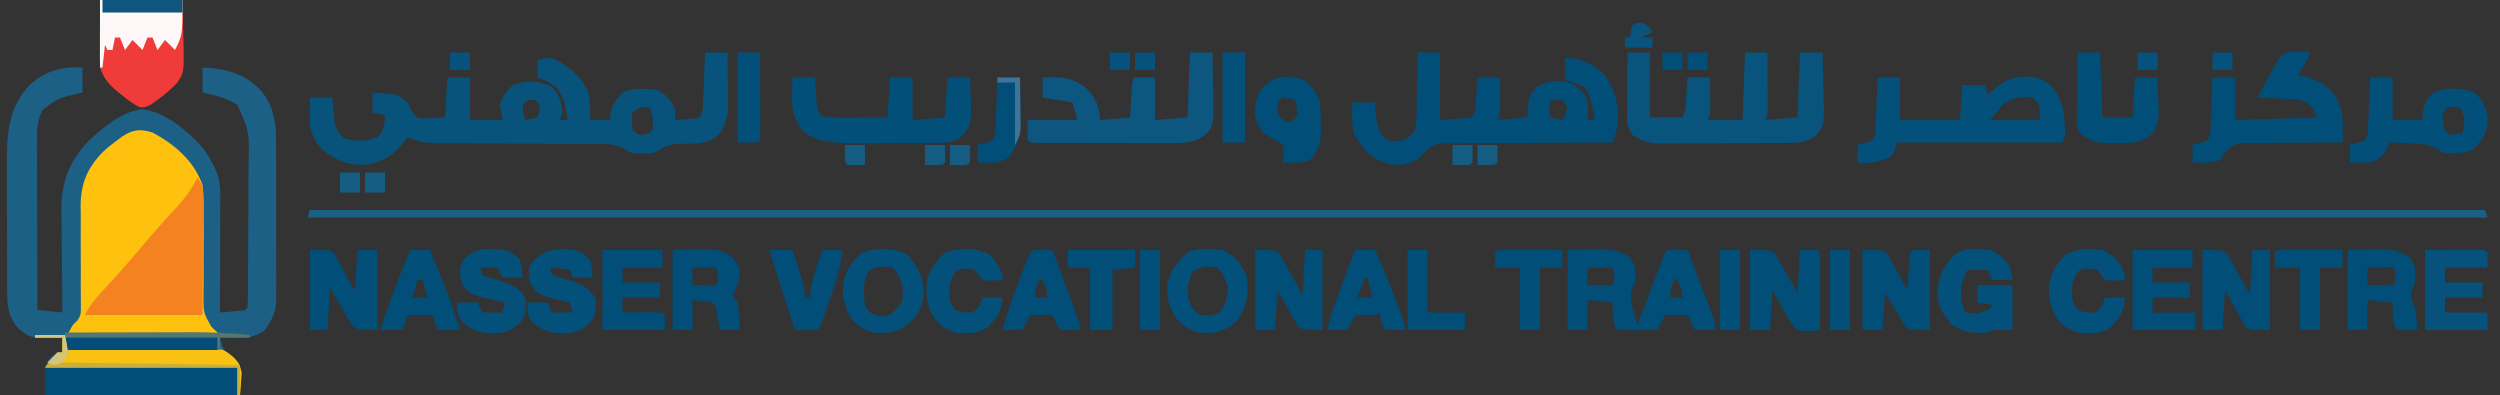 <?xml version="1.0" encoding="UTF-8"?>
<svg version="1.1" xmlns="http://www.w3.org/2000/svg" width="1000" height="158">
<rect width="100%" height="100%" fill="#333333" stroke="none"/>
<path d="M0 0 C0 3.3 0 6.6 0 10 C-1.104 10.255 -1.104 10.255 -2.23 10.516 C-9.871 12.317 -9.871 12.317 -16 17 C-18.107 21.126 -18.275 24.912 -18.227 29.452 C-18.227 30.551 -18.227 30.551 -18.228 31.671 C-18.227 34.079 -18.211 36.487 -18.195 38.895 C-18.192 40.569 -18.189 42.243 -18.187 43.918 C-18.179 48.315 -18.159 52.713 -18.137 57.11 C-18.117 61.602 -18.108 66.093 -18.098 70.584 C-18.076 79.389 -18.042 88.195 -18 97 C-14.7 97.33 -11.4 97.66 -8 98 C-8.021 96.543 -8.042 95.086 -8.063 93.585 C-8.136 88.137 -8.182 82.69 -8.22 77.242 C-8.24 74.892 -8.267 72.542 -8.302 70.192 C-8.351 66.799 -8.373 63.406 -8.391 60.012 C-8.411 58.975 -8.432 57.938 -8.453 56.87 C-8.457 45.703 -5.251 37.321 2.496 29.293 C8.215 24.056 15.843 17.466 23.809 16.746 C32.829 17.464 42.1 25.47 48 32 C52.142 37.872 55.131 42.914 55.114 50.206 C55.113 51.797 55.113 51.797 55.113 53.421 C55.108 54.564 55.103 55.708 55.098 56.887 C55.096 58.059 55.095 59.231 55.093 60.439 C55.088 64.188 55.075 67.938 55.062 71.688 C55.057 74.227 55.053 76.767 55.049 79.307 C55.038 85.538 55.021 91.769 55 98 C56.646 97.86 58.292 97.713 59.938 97.562 C61.312 97.441 61.312 97.441 62.715 97.316 C64.962 97.24 64.962 97.24 66 96 C66.115 93.773 66.16 91.542 66.177 89.312 C66.184 88.613 66.19 87.914 66.197 87.193 C66.217 84.867 66.228 82.541 66.238 80.215 C66.242 79.42 66.246 78.626 66.251 77.807 C66.272 73.597 66.286 69.386 66.295 65.175 C66.306 60.836 66.341 56.498 66.38 52.159 C66.407 48.816 66.415 45.473 66.418 42.129 C66.423 40.531 66.435 38.933 66.453 37.335 C66.712 25.564 66.712 25.564 62 15 C57.712 12.076 53.007 11.122 48 10 C48 6.7 48 3.4 48 0 C57.163 0.393 65.004 2.371 71.438 9.312 C76.145 14.891 77.451 21.78 77.404 28.865 C77.411 29.606 77.418 30.347 77.425 31.111 C77.443 33.534 77.439 35.956 77.434 38.379 C77.438 40.077 77.443 41.775 77.449 43.473 C77.458 47.021 77.456 50.569 77.446 54.117 C77.435 58.652 77.455 63.186 77.484 67.721 C77.502 71.224 77.502 74.726 77.496 78.229 C77.496 79.901 77.502 81.573 77.515 83.244 C77.53 85.585 77.519 87.924 77.502 90.264 C77.511 90.946 77.521 91.628 77.531 92.331 C77.45 97.677 75.926 100.679 73 105 C67.67 109.131 61.422 108.281 55 108 C55.966 112.154 56.518 113.672 60.125 116.125 C61.074 117.074 62.023 118.022 63 119 C63 122.96 63 126.92 63 131 C37.26 131 11.52 131 -15 131 C-15 119 -15 119 -12.625 115.75 C-10 114 -10 114 -8 114 C-8 112.02 -8 110.04 -8 108 C-8.724 108.035 -9.449 108.07 -10.195 108.105 C-20.213 108.386 -20.213 108.386 -25 105 C-29.982 99.883 -30.123 95.256 -30.145 88.349 C-30.149 87.701 -30.152 87.053 -30.155 86.386 C-30.165 84.253 -30.167 82.121 -30.168 79.988 C-30.171 78.495 -30.175 77.001 -30.178 75.508 C-30.184 72.378 -30.186 69.249 -30.185 66.119 C-30.185 62.133 -30.199 58.147 -30.216 54.161 C-30.227 51.075 -30.229 47.989 -30.229 44.902 C-30.23 43.434 -30.234 41.966 -30.242 40.498 C-30.302 27.98 -30.218 16.938 -21.434 7.277 C-15.313 1.498 -8.293 -0.529 0 0 Z " fill="#1D6085" transform="translate(33,27)"/>
<path d="M0 0 C8.831 4.714 16.615 11.357 20 21 C20.531 25.062 20.487 29.073 20.434 33.164 C20.443 35.526 20.453 37.888 20.463 40.25 C20.454 43.948 20.437 47.645 20.415 51.343 C20.401 54.929 20.416 58.515 20.434 62.102 C20.417 63.205 20.401 64.308 20.384 65.445 C20.367 72.076 20.367 72.076 23.535 77.681 C24.349 78.446 25.162 79.212 26 80 C26 80.33 26 80.66 26 81 C6.2 81 -13.6 81 -34 81 C-32 77 -32 77 -30.396 75.571 C-28.416 73.343 -28.64 71.808 -28.663 68.861 C-28.662 67.812 -28.662 66.764 -28.662 65.683 C-28.674 64.549 -28.686 63.415 -28.699 62.246 C-28.692 59.84 -28.683 57.435 -28.674 55.029 C-28.676 51.24 -28.687 47.45 -28.715 43.661 C-28.736 40.001 -28.72 36.343 -28.699 32.684 C-28.718 31.563 -28.736 30.443 -28.755 29.289 C-28.674 20.435 -26.137 14.283 -19.96 7.887 C-18.053 6.116 -16.096 4.542 -14 3 C-13.399 2.554 -12.799 2.108 -12.18 1.648 C-7.79 -1.245 -4.968 -1.542 0 0 Z " fill="#FDC10E" transform="translate(61,53)"/>
<path d="M0 0 C2.97 0 5.94 0 9 0 C9.058 4.042 9.094 8.083 9.125 12.125 C9.142 13.267 9.159 14.409 9.176 15.586 C9.182 16.695 9.189 17.803 9.195 18.945 C9.206 19.961 9.216 20.977 9.227 22.024 C8.889 26.46 7.933 29.886 5.062 33.312 C0.394 37.132 -5.58 36.308 -11.336 36.523 C-15.116 37.015 -16.848 37.997 -20 40 C-22.5 40.398 -22.5 40.398 -25 40.375 C-25.825 40.383 -26.65 40.39 -27.5 40.398 C-30 40 -30 40 -32.179 38.5 C-35.711 36.622 -38.733 36.574 -42.633 36.599 C-43.384 36.592 -44.136 36.585 -44.911 36.578 C-47.387 36.558 -49.863 36.559 -52.34 36.559 C-54.067 36.547 -55.794 36.533 -57.522 36.519 C-62.065 36.482 -66.608 36.462 -71.151 36.447 C-78.419 36.422 -85.687 36.382 -92.955 36.325 C-95.489 36.309 -98.022 36.305 -100.556 36.302 C-102.117 36.292 -103.677 36.282 -105.238 36.271 C-105.938 36.274 -106.638 36.276 -107.359 36.279 C-111.602 36.235 -115.051 35.543 -119 34 C-119.364 34.471 -119.727 34.941 -120.102 35.426 C-124.442 40.801 -127.966 43.364 -134.875 44.812 C-141.701 45.424 -147.143 43.529 -152.527 39.359 C-155.711 36.42 -157.18 33.172 -158 29 C-158.067 27.084 -158.085 25.167 -158.062 23.25 C-158.053 22.265 -158.044 21.28 -158.035 20.266 C-158.024 19.518 -158.012 18.77 -158 18 C-155.03 18 -152.06 18 -149 18 C-148.951 18.748 -148.902 19.495 -148.852 20.266 C-148.777 21.25 -148.702 22.235 -148.625 23.25 C-148.555 24.225 -148.486 25.199 -148.414 26.203 C-147.903 29.653 -147.184 32.09 -144.375 34.25 C-139.706 35.724 -135.588 35.574 -131.062 33.938 C-128.169 31.219 -128.219 28.862 -128 25 C-129.65 24.67 -131.3 24.34 -133 24 C-133 21.36 -133 18.72 -133 16 C-123.07 16.627 -123.07 16.627 -119 20 C-118.464 21.052 -117.927 22.104 -117.375 23.188 C-115.315 26.26 -115.315 26.26 -112.305 26.387 C-109.533 26.376 -106.764 26.197 -104 26 C-103.67 20.72 -103.34 15.44 -103 10 C-100.03 10 -97.06 10 -94 10 C-94 15.61 -94 21.22 -94 27 C-89.71 27 -85.42 27 -81 27 C-81.495 24.03 -81.495 24.03 -82 21 C-80.783 17.552 -79.616 15.544 -76.875 13.125 C-71.47 11.01 -66.864 11.187 -61.562 13.5 C-58.051 16.926 -57.69 19.17 -57 24 C-57.495 25.485 -57.495 25.485 -58 27 C-57.01 27 -56.02 27 -55 27 C-55.652 21.985 -56.175 18.07 -59.312 14 C-61.848 12.113 -63.996 10.944 -67 10 C-67 7.69 -67 5.38 -67 3 C-64.191 2.204 -62.517 1.822 -59.719 2.785 C-53.674 6.265 -49.655 9.374 -46.688 15.875 C-45.843 19.714 -45.865 23.074 -46 27 C-43.36 27 -40.72 27 -38 27 C-37.917 26.113 -37.835 25.226 -37.75 24.312 C-36.899 20.553 -35.62 18.779 -33 16 C-28.824 13.912 -23.548 14.557 -19 15 C-15.404 17.014 -13.346 19.083 -12 23 C-12 24.32 -12 25.64 -12 27 C-10.353 26.886 -8.708 26.759 -7.062 26.625 C-5.688 26.521 -5.688 26.521 -4.285 26.414 C-3.531 26.277 -2.777 26.141 -2 26 C-0.714 23.428 -0.79 21.431 -0.684 18.555 C-0.642 17.478 -0.6 16.402 -0.557 15.293 C-0.517 14.165 -0.478 13.037 -0.438 11.875 C-0.373 10.172 -0.373 10.172 -0.307 8.434 C-0.2 5.623 -0.098 2.811 0 0 Z M-71 19 C-71.66 19.66 -72.32 20.32 -73 21 C-72.678 24.099 -72.678 24.099 -72 27 C-70.35 26.67 -68.7 26.34 -67 26 C-66.32 23.603 -66.32 23.603 -66 21 C-66.66 20.34 -67.32 19.68 -68 19 C-68.99 19 -69.98 19 -71 19 Z M-29 24 C-29.417 27.5 -29.417 27.5 -29 31 C-26.297 33.286 -26.297 33.286 -23.875 32.688 C-22.014 32.154 -22.014 32.154 -21 31 C-20.695 26.349 -20.695 26.349 -22 22 C-25.955 21.652 -25.955 21.652 -29 24 Z " fill="#07537C" transform="translate(282,21)"/>
<path d="M0 0 C287.1 0 574.2 0 870 0 C870.33 0.99 870.66 1.98 871 3 C583.24 3 295.48 3 -1 3 C-0.67 2.01 -0.34 1.02 0 0 Z " fill="#1C5F85" transform="translate(124,84)"/>
<path d="M0 0 C2.97 0 5.94 0 9 0 C9 8.91 9 17.82 9 27 C15.435 26.505 15.435 26.505 22 26 C23.481 23.038 23.353 20.165 23.562 16.875 C23.646 15.594 23.73 14.312 23.816 12.992 C23.907 11.511 23.907 11.511 24 10 C26.97 10 29.94 10 33 10 C33.027 12.271 33.046 14.542 33.062 16.812 C33.074 18.077 33.086 19.342 33.098 20.645 C33 24 33 24 32 27 C35.96 26.67 39.92 26.34 44 26 C44.041 24.618 44.083 23.236 44.125 21.812 C44.57 18.055 44.968 17.04 47.438 13.938 C50.95 11.508 54.403 11.298 58.59 11.5 C62.527 12.317 64.286 14.078 67 17 C68.607 20.215 68.057 23.436 68 27 C68.99 27 69.98 27 71 27 C70.715 25.582 70.422 24.166 70.125 22.75 C69.963 21.961 69.8 21.172 69.633 20.359 C68.987 17.952 68.368 16.088 67 14 C65.069 12.885 65.069 12.885 62.875 12.25 C61.596 11.838 60.318 11.425 59 11 C59 8.03 59 5.06 59 2 C65.067 2.379 69.256 4.166 74 8 C78.929 13.966 80.21 20.141 80.266 27.691 C79.928 30.627 78.96 33.213 78 36 C76.664 36.002 76.664 36.002 75.3 36.004 C66.899 36.022 58.498 36.064 50.096 36.132 C45.777 36.166 41.458 36.191 37.139 36.196 C32.969 36.2 28.801 36.228 24.631 36.273 C23.042 36.286 21.452 36.291 19.863 36.286 C17.633 36.281 15.406 36.307 13.177 36.341 C11.909 36.347 10.641 36.354 9.335 36.361 C5.129 37.167 3.76 38.815 1 42 C-3.025 44.684 -6.411 45.419 -11.246 44.637 C-18.291 42.7 -21.73 38.818 -25.375 32.688 C-26.353 28.482 -26.15 24.297 -26 20 C-23.03 20 -20.06 20 -17 20 C-16.961 20.996 -16.961 20.996 -16.922 22.012 C-16.652 26.213 -16.337 29.353 -14.375 33.125 C-12.034 35.286 -12.034 35.286 -8.5 35.562 C-4.395 34.903 -3.467 34.272 -1 31 C-0.358 27.621 -0.358 27.621 -0.391 23.828 C-0.374 23.146 -0.358 22.463 -0.341 21.76 C-0.292 19.59 -0.271 17.421 -0.25 15.25 C-0.222 13.775 -0.192 12.299 -0.16 10.824 C-0.086 7.216 -0.037 3.609 0 0 Z M54 19 C52.644 20.125 52.644 20.125 52.938 23.062 C52.958 24.032 52.979 25.001 53 26 C55.475 26.495 55.475 26.495 58 27 C59.198 24.671 59.198 24.671 60 22 C59.34 21.01 58.68 20.02 58 19 C56.68 19 55.36 19 54 19 Z " fill="#014F79" transform="translate(567,21)"/>
<path d="M0 0 C2.97 0 5.94 0 9 0 C9 8.58 9 17.16 9 26 C13.29 26 17.58 26 22 26 C23.481 23.038 23.353 20.165 23.562 16.875 C23.646 15.594 23.73 14.312 23.816 12.992 C23.907 11.511 23.907 11.511 24 10 C26.97 10 29.94 10 33 10 C33.027 12.458 33.047 14.917 33.062 17.375 C33.071 18.074 33.079 18.772 33.088 19.492 C33.113 24.773 33.113 24.773 32 27 C36.62 27 41.24 27 46 27 C46.33 18.09 46.66 9.18 47 0 C49.97 0 52.94 0 56 0 C56.029 4.125 56.047 8.25 56.062 12.375 C56.071 13.551 56.079 14.726 56.088 15.938 C56.091 17.059 56.094 18.18 56.098 19.336 C56.103 20.373 56.108 21.41 56.114 22.478 C56 25 56 25 55 27 C61.435 26.505 61.435 26.505 68 26 C68.33 17.42 68.66 8.84 69 0 C71.97 0 74.94 0 78 0 C78.124 4.02 78.215 8.039 78.275 12.061 C78.3 13.426 78.334 14.792 78.377 16.157 C78.775 28.97 78.775 28.97 75.668 32.867 C71.752 35.997 68.932 36.13 64.063 36.161 C62.842 36.171 61.62 36.18 60.361 36.19 C59.026 36.195 57.691 36.199 56.355 36.203 C54.984 36.209 53.613 36.215 52.241 36.22 C49.366 36.231 46.49 36.237 43.614 36.24 C39.939 36.246 36.264 36.27 32.589 36.298 C29.755 36.317 26.921 36.322 24.088 36.324 C22.077 36.328 20.066 36.347 18.056 36.366 C16.825 36.363 15.593 36.36 14.325 36.356 C13.246 36.36 12.167 36.364 11.055 36.367 C7.458 35.935 5.083 34.881 2 33 C-0.453 29.321 -0.232 27.526 -0.195 23.145 C-0.192 22.483 -0.19 21.821 -0.187 21.14 C-0.176 19.03 -0.15 16.922 -0.125 14.812 C-0.115 13.381 -0.106 11.949 -0.098 10.518 C-0.076 7.012 -0.041 3.506 0 0 Z " fill="#09547D" transform="translate(651,21)"/>
<path d="M0 0 C2.97 0 5.94 0 9 0 C9 5.61 9 11.22 9 17 C16.92 17 24.84 17 33 17 C33.33 12.38 33.66 7.76 34 3 C36.97 3 39.94 3 43 3 C43.495 4.98 43.495 4.98 44 7 C44.907 6.216 45.815 5.433 46.75 4.625 C51.522 0.504 55.274 -0.465 61.531 -0.309 C65.283 0.16 67.248 1.445 70 4 C74.484 9.818 75.053 15.744 75 23 C74.505 24.485 74.505 24.485 74 26 C52.22 26 30.44 26 8 26 C7.01 28.475 7.01 28.475 6 31 C1.268 34.267 -2.465 34.286 -8 34 C-8 31.69 -8 29.38 -8 27 C-7.031 26.711 -6.061 26.422 -5.062 26.125 C-1.893 25.358 -1.893 25.358 -1 23 C-0.847 21.261 -0.751 19.518 -0.684 17.773 C-0.642 16.742 -0.6 15.711 -0.557 14.648 C-0.517 13.568 -0.478 12.488 -0.438 11.375 C-0.373 9.743 -0.373 9.743 -0.307 8.078 C-0.2 5.386 -0.098 2.693 0 0 Z M50 11 C48.35 12.98 46.7 14.96 45 17 C51.6 17 58.2 17 65 17 C64.767 10.367 64.767 10.367 62 8 C56.989 7.527 53.972 7.865 50 11 Z " fill="#03507A" transform="translate(751,31)"/>
<path d="M0 0 C2.203 3.305 2.246 4.277 2.227 8.114 C2.227 9.155 2.227 10.196 2.227 11.268 C2.216 12.39 2.206 13.512 2.195 14.668 C2.192 15.818 2.19 16.968 2.187 18.153 C2.176 21.831 2.15 25.509 2.125 29.188 C2.115 31.679 2.106 34.171 2.098 36.662 C2.077 42.775 2.038 48.887 2 55 C-13.51 55 -29.02 55 -45 55 C-43.075 51.151 -41.22 48.867 -38.312 45.75 C-37.399 44.762 -36.486 43.774 -35.574 42.785 C-34.725 41.866 -33.875 40.947 -33 40 C-29.696 36.308 -26.468 32.551 -23.254 28.781 C-22.232 27.583 -21.21 26.385 -20.188 25.188 C-19.674 24.584 -19.16 23.981 -18.631 23.36 C-15.338 19.509 -11.956 15.768 -8.5 12.062 C-4.983 8.241 -2.279 4.661 0 0 Z " fill="#F48220" transform="translate(79,71)"/>
<path d="M0 0 C2.97 0 5.94 0 9 0 C9.116 4.541 9.187 9.083 9.25 13.625 C9.284 14.91 9.317 16.195 9.352 17.52 C9.462 28.19 9.462 28.19 7.297 31.773 C3.143 35.8 -0.779 36.25 -6.427 36.243 C-7.704 36.246 -8.982 36.249 -10.299 36.252 C-11.683 36.245 -13.068 36.238 -14.453 36.23 C-15.878 36.229 -17.304 36.229 -18.729 36.229 C-21.708 36.228 -24.687 36.219 -27.666 36.206 C-31.492 36.189 -35.317 36.185 -39.143 36.186 C-42.082 36.185 -45.021 36.18 -47.96 36.173 C-49.372 36.17 -50.783 36.168 -52.195 36.167 C-54.16 36.165 -56.125 36.155 -58.091 36.145 C-59.21 36.141 -60.33 36.138 -61.484 36.134 C-64 36 -64 36 -65 35 C-65 32.36 -65 29.72 -65 27 C-58.4 27 -51.8 27 -45 27 C-45.66 24.69 -46.32 22.38 -47 20 C-52.94 19.01 -52.94 19.01 -59 18 C-59 15.36 -59 12.72 -59 10 C-52.245 9.586 -46.644 9.816 -41.27 14.512 C-37.475 18.523 -36.224 21.505 -36 27 C-32.04 26.67 -28.08 26.34 -24 26 C-23.909 24.393 -23.909 24.393 -23.816 22.754 C-23.732 21.357 -23.647 19.96 -23.562 18.562 C-23.523 17.855 -23.484 17.148 -23.443 16.42 C-23.113 11.113 -23.113 11.113 -22 10 C-19.36 10 -16.72 10 -14 10 C-14 15.61 -14 21.22 -14 27 C-7.565 26.505 -7.565 26.505 -1 26 C-0.67 17.42 -0.34 8.84 0 0 Z " fill="#0C567F" transform="translate(476,21)"/>
<path d="M0 0 C10.89 0 21.78 0 33 0 C33.155 6.961 33.155 6.961 33.312 14.062 C33.358 15.513 33.404 16.963 33.45 18.457 C33.565 29.12 33.565 29.12 30.797 33.184 C28.27 35.728 25.883 37.961 22.938 40 C22.101 40.598 21.264 41.196 20.402 41.812 C18 43 18 43 16.008 42.926 C13.318 41.686 11.235 40.055 8.938 38.188 C8.08 37.5 7.223 36.813 6.34 36.105 C3.194 33.274 1.341 31.024 0 27 C-0.083 24.935 -0.107 22.867 -0.098 20.801 C-0.095 19.712 -0.093 18.623 -0.09 17.501 C-0.081 16.119 -0.072 14.737 -0.062 13.312 C-0.032 6.723 -0.032 6.723 0 0 Z " fill="#EF3B39" transform="translate(40,0)"/>
<path d="M0 0 C3.011 -0.062 6.022 -0.124 9.125 -0.188 C10.062 -0.215 11 -0.242 11.965 -0.27 C17.072 -0.321 20.585 0.136 25 3 C27.398 6.161 27.316 9.125 27 13 C26.636 13.758 26.273 14.516 25.898 15.297 C24.73 18.811 25.367 20.783 26.375 24.312 C26.671 25.381 26.968 26.45 27.273 27.551 C27.513 28.359 27.753 29.167 28 30 C28.328 29.127 28.656 28.253 28.994 27.354 C30.209 24.123 31.426 20.894 32.645 17.665 C33.172 16.265 33.699 14.866 34.225 13.466 C34.979 11.457 35.737 9.449 36.496 7.441 C36.952 6.232 37.407 5.022 37.877 3.776 C39 1 39 1 40 0 C42.671 -0.141 45.324 -0.042 48 0 C49.573 4.073 51.139 8.148 52.7 12.225 C53.231 13.612 53.765 14.998 54.3 16.384 C55.069 18.375 55.832 20.369 56.594 22.363 C57.055 23.563 57.515 24.762 57.99 25.997 C59 29 59 29 59 32 C56.36 32 53.72 32 51 32 C50.01 30.02 49.02 28.04 48 26 C45.03 26 42.06 26 39 26 C38.01 27.98 37.02 29.96 36 32 C33.354 32.027 30.708 32.047 28.062 32.062 C27.308 32.071 26.553 32.079 25.775 32.088 C23.85 32.097 21.925 32.052 20 32 C17.733 29.733 18.256 23.888 18 21 C14.7 20.67 11.4 20.34 8 20 C8 23.96 8 27.92 8 32 C5.36 32 2.72 32 0 32 C0 21.44 0 10.88 0 0 Z M8 7 C8 9.31 8 11.62 8 14 C11.3 14 14.6 14 18 14 C19.002 10.417 19.002 10.417 18 7 C14.7 7 11.4 7 8 7 Z M43 11 C41.743 13.906 41 15.796 41 19 C42.65 19 44.3 19 46 19 C45.553 14.521 45.553 14.521 43 11 Z " fill="#014E79" transform="translate(627,100)"/>
<path d="M0 0 C2.53 -0.014 4.956 0.115 7.465 0.422 C6.209 3.899 4.731 6.516 2.465 9.422 C3.443 9.625 3.443 9.625 4.441 9.832 C10.21 11.253 13.619 12.81 17.309 17.508 C19.993 21.952 20.704 25.553 20.59 30.734 C20.572 31.803 20.554 32.872 20.535 33.973 C20.512 34.781 20.489 35.589 20.465 36.422 C19.158 36.421 17.851 36.42 16.505 36.418 C11.65 36.422 6.796 36.465 1.941 36.52 C-0.159 36.538 -2.259 36.545 -4.359 36.542 C-7.381 36.539 -10.4 36.574 -13.422 36.617 C-14.359 36.608 -15.295 36.599 -16.26 36.59 C-21.071 36.591 -21.071 36.591 -25.167 38.776 C-26.365 40.267 -27.457 41.842 -28.535 43.422 C-31.286 44.339 -32.895 44.531 -35.723 44.484 C-36.981 44.464 -38.239 44.443 -39.535 44.422 C-39.535 42.112 -39.535 39.802 -39.535 37.422 C-38.566 37.133 -37.596 36.844 -36.598 36.547 C-33.429 35.78 -33.429 35.78 -32.535 33.422 C-32.382 31.683 -32.286 29.939 -32.219 28.195 C-32.177 27.164 -32.135 26.133 -32.092 25.07 C-32.052 23.99 -32.013 22.91 -31.973 21.797 C-31.908 20.165 -31.908 20.165 -31.842 18.5 C-31.736 15.807 -31.633 13.115 -31.535 10.422 C-28.565 10.422 -25.595 10.422 -22.535 10.422 C-22.535 16.032 -22.535 21.642 -22.535 27.422 C-11.645 27.092 -0.755 26.762 10.465 26.422 C7.828 21.384 7.828 21.384 3.465 19.422 C0.552 19.057 -2.353 18.914 -5.285 18.797 C-6.078 18.758 -6.871 18.72 -7.688 18.68 C-9.636 18.586 -11.586 18.503 -13.535 18.422 C-11.589 14.724 -9.574 11.069 -7.535 7.422 C-6.961 6.289 -6.961 6.289 -6.375 5.133 C-4.693 2.202 -3.396 0.565 0 0 Z " fill="#014F79" transform="translate(916.535,20.578)"/>
<path d="M0 0 C2.97 0 5.94 0 9 0 C9.061 0.915 9.121 1.83 9.184 2.773 C9.267 3.962 9.351 5.15 9.438 6.375 C9.519 7.558 9.6 8.742 9.684 9.961 C9.811 12.915 9.811 12.915 11 15 C14.118 16.039 16.275 16.115 19.543 16.098 C21.153 16.093 21.153 16.093 22.795 16.088 C23.914 16.08 25.034 16.071 26.188 16.062 C27.319 16.058 28.45 16.053 29.615 16.049 C32.41 16.037 35.205 16.019 38 16 C38.33 10.72 38.66 5.44 39 0 C41.97 0 44.94 0 48 0 C48 5.61 48 11.22 48 17 C54.435 16.505 54.435 16.505 61 16 C61.33 10.72 61.66 5.44 62 0 C64.97 0 67.94 0 71 0 C71.136 3.043 71.234 6.08 71.312 9.125 C71.354 9.981 71.396 10.837 71.439 11.719 C71.523 16.068 71.446 19.07 68.668 22.555 C65.245 25.692 62.944 26.124 58.472 26.145 C57.557 26.152 56.642 26.158 55.699 26.165 C54.712 26.166 53.724 26.167 52.707 26.168 C51.687 26.171 50.667 26.175 49.616 26.178 C47.455 26.183 45.294 26.185 43.133 26.185 C39.843 26.187 36.553 26.206 33.264 26.225 C31.161 26.228 29.059 26.23 26.957 26.23 C25.491 26.241 25.491 26.241 23.995 26.252 C17.148 26.23 10.347 26.02 4.625 21.812 C-1.168 15.605 -0.236 7.998 0 0 Z " fill="#024F7A" transform="translate(317,31)"/>
<path d="M0 0 C2.97 0 5.94 0 9 0 C9 5.61 9 11.22 9 17 C12.96 17 16.92 17 21 17 C21.041 15.948 21.082 14.896 21.125 13.812 C21.997 10.012 22.822 8.202 25.988 5.879 C31.085 3.652 36.875 4.247 42 6.062 C45.222 9.184 46.836 12.501 47.133 17.023 C46.781 22.43 44.836 25.255 41 29 C38.272 29.909 36.453 30.192 33.625 30.25 C32.875 30.276 32.125 30.302 31.352 30.328 C29 30 29 30 26.73 28.527 C23.043 26.464 19.847 26.443 15.688 26.312 C14.947 26.278 14.206 26.244 13.443 26.209 C11.629 26.127 9.815 26.062 8 26 C7.7 26.625 7.399 27.25 7.09 27.895 C5.284 31.384 3.739 32.754 0 34 C-1.394 34.067 -2.792 34.085 -4.188 34.062 C-5.446 34.042 -6.704 34.021 -8 34 C-8 31.69 -8 29.38 -8 27 C-7.031 26.711 -6.061 26.422 -5.062 26.125 C-1.893 25.358 -1.893 25.358 -1 23 C-0.847 21.261 -0.751 19.518 -0.684 17.773 C-0.642 16.742 -0.6 15.711 -0.557 14.648 C-0.517 13.568 -0.478 12.488 -0.438 11.375 C-0.373 9.743 -0.373 9.743 -0.307 8.078 C-0.2 5.386 -0.098 2.693 0 0 Z M31 12 C28.667 14.827 28.667 14.827 29.25 18.062 C29.759 21.099 29.759 21.099 32 23 C34.603 22.68 34.603 22.68 37 22 C38.2 16.718 38.2 16.718 36 12 C33.5 11.5 33.5 11.5 31 12 Z " fill="#024F79" transform="translate(948,31)"/>
<path d="M0 0 C25.41 0 50.82 0 77 0 C77 3.63 77 7.26 77 11 C51.59 11 26.18 11 0 11 C0 7.37 0 3.74 0 0 Z " fill="#014E79" transform="translate(18,147)"/>
<path d="M0 0 C8 0 8 0 9.918 1.561 C10.337 2.273 10.756 2.985 11.188 3.719 C11.658 4.486 12.129 5.253 12.613 6.043 C13.071 6.854 13.529 7.665 14 8.5 C14.489 9.311 14.977 10.122 15.48 10.957 C16.68 12.956 17.843 14.976 19 17 C19.33 11.39 19.66 5.78 20 0 C22.31 0 24.62 0 27 0 C28 1 28 1 28.114 3.959 C28.108 5.253 28.103 6.546 28.098 7.879 C28.096 8.566 28.095 9.252 28.093 9.96 C28.088 12.161 28.075 14.362 28.062 16.562 C28.057 18.051 28.053 19.54 28.049 21.029 C28.038 24.686 28.021 28.343 28 32 C24.874 32.496 22.11 32.66 19 32 C16.45 29.724 15.017 27.003 13.438 24 C13.001 23.237 12.565 22.474 12.115 21.688 C11.047 19.809 10.019 17.906 9 16 C8.67 21.28 8.34 26.56 8 32 C5.36 32 2.72 32 0 32 C0 21.44 0 10.88 0 0 Z " fill="#014E79" transform="translate(700,100)"/>
<path d="M0 0 C8 0 8 0 9.826 1.469 C10.203 2.139 10.58 2.809 10.969 3.5 C11.394 4.222 11.82 4.944 12.258 5.688 C12.873 6.832 12.873 6.832 13.5 8 C13.941 8.763 14.382 9.526 14.836 10.312 C15.917 12.193 16.962 14.095 18 16 C18.091 14.393 18.091 14.393 18.184 12.754 C18.268 11.357 18.353 9.96 18.438 8.562 C18.477 7.855 18.516 7.148 18.557 6.42 C18.887 1.113 18.887 1.113 20 0 C22.31 0 24.62 0 27 0 C27 10.56 27 21.12 27 32 C19 32 19 32 17.174 30.623 C16.797 29.995 16.42 29.366 16.031 28.719 C15.606 28.042 15.18 27.365 14.742 26.668 C14.332 25.953 13.922 25.237 13.5 24.5 C13.059 23.785 12.618 23.069 12.164 22.332 C11.084 20.57 10.038 18.787 9 17 C8.67 21.95 8.34 26.9 8 32 C5.36 32 2.72 32 0 32 C0 21.44 0 10.88 0 0 Z M7 13 C8 15 8 15 8 15 Z " fill="#014E79" transform="translate(745,100)"/>
<path d="M0 0 C2.97 0 5.94 0 9 0 C9.33 8.58 9.66 17.16 10 26 C13.96 26 17.92 26 22 26 C22.33 20.72 22.66 15.44 23 10 C25.97 10 28.94 10 32 10 C32.136 13.043 32.234 16.08 32.312 19.125 C32.354 19.981 32.396 20.837 32.439 21.719 C32.523 26.068 32.446 29.07 29.668 32.555 C25.335 36.526 21.222 36.212 15.625 36.25 C14.87 36.271 14.114 36.291 13.336 36.312 C8.696 36.345 5.804 35.935 2 33 C0 31 0 31 -0.227 27.927 C-0.217 26.639 -0.206 25.351 -0.195 24.023 C-0.192 23.338 -0.19 22.653 -0.187 21.947 C-0.176 19.756 -0.15 17.566 -0.125 15.375 C-0.115 13.891 -0.106 12.406 -0.098 10.922 C-0.076 7.281 -0.041 3.641 0 0 Z " fill="#014F79" transform="translate(831,21)"/>
<path d="M0 0 C8 0 8 0 9.719 1.361 C10.047 1.983 10.376 2.605 10.715 3.246 C11.091 3.918 11.466 4.591 11.854 5.283 C12.211 5.994 12.569 6.705 12.938 7.438 C13.696 8.832 14.456 10.227 15.215 11.621 C15.804 12.736 16.393 13.851 17 15 C17.33 15.33 17.66 15.66 18 16 C18.33 10.72 18.66 5.44 19 0 C21.64 0 24.28 0 27 0 C27 10.56 27 21.12 27 32 C19 32 19 32 16.828 30.059 C16.307 29.194 15.787 28.329 15.25 27.438 C14.719 26.591 14.188 25.744 13.641 24.871 C11.76 21.581 9.88 18.29 8 15 C7.67 20.61 7.34 26.22 7 32 C4.69 32 2.38 32 0 32 C0 21.44 0 10.88 0 0 Z " fill="#014E79" transform="translate(124,100)"/>
<path d="M0 0 C8 0 8 0 9.918 1.652 C10.337 2.406 10.756 3.161 11.188 3.938 C11.658 4.75 12.129 5.562 12.613 6.398 C13.071 7.257 13.529 8.115 14 9 C14.489 9.859 14.977 10.717 15.48 11.602 C16.681 13.719 17.844 15.858 19 18 C19.33 12.06 19.66 6.12 20 0 C22.31 0 24.62 0 27 0 C27 10.56 27 21.12 27 32 C19 32 19 32 17.174 30.531 C16.797 29.861 16.42 29.191 16.031 28.5 C15.606 27.778 15.18 27.056 14.742 26.312 C14.332 25.549 13.922 24.786 13.5 24 C13.059 23.237 12.618 22.474 12.164 21.688 C11.083 19.807 10.038 17.905 9 16 C8.67 21.28 8.34 26.56 8 32 C5.36 32 2.72 32 0 32 C0 21.44 0 10.88 0 0 Z " fill="#014E79" transform="translate(881,100)"/>
<path d="M0 0 C8 0 8 0 9.918 1.652 C10.337 2.406 10.756 3.161 11.188 3.938 C11.658 4.75 12.129 5.562 12.613 6.398 C13.071 7.257 13.529 8.115 14 9 C14.489 9.859 14.977 10.717 15.48 11.602 C16.681 13.719 17.844 15.858 19 18 C19.33 12.06 19.66 6.12 20 0 C22.31 0 24.62 0 27 0 C27 10.56 27 21.12 27 32 C19 32 19 32 17.174 30.531 C16.797 29.861 16.42 29.191 16.031 28.5 C15.606 27.778 15.18 27.056 14.742 26.312 C14.332 25.549 13.922 24.786 13.5 24 C13.059 23.237 12.618 22.474 12.164 21.688 C11.083 19.807 10.038 17.905 9 16 C8.67 21.28 8.34 26.56 8 32 C5.36 32 2.72 32 0 32 C0 21.44 0 10.88 0 0 Z " fill="#014E79" transform="translate(502,100)"/>
<path d="M0 0 C3.759 1.566 5.936 3.492 8 7 C8.688 9.75 8.688 9.75 9 12 C6.36 12 3.72 12 1 12 C0.34 10.68 -0.32 9.36 -1 8 C-3.64 8 -6.28 8 -9 8 C-11.664 13.222 -12.362 16.096 -11 22 C-10.67 22.99 -10.34 23.98 -10 25 C-4.639 25.537 -4.639 25.537 0 23.5 C0.33 23.005 0.66 22.51 1 22 C-0.98 21.67 -2.96 21.34 -5 21 C-5 18.69 -5 16.38 -5 14 C-0.38 14 4.24 14 9 14 C9 19.94 9 25.88 9 32 C6.333 32 3.667 32 1 32 C0.01 32.495 0.01 32.495 -1 33 C-6.607 33.374 -10.168 33.185 -15 30 C-18.75 26.146 -21 22.281 -21 16.793 C-20.494 10.439 -18.749 6.967 -14.5 2.188 C-10.229 -1.206 -5.167 -0.726 0 0 Z " fill="#03507A" transform="translate(796,100)"/>
<path d="M0 0 C3.011 -0.062 6.022 -0.124 9.125 -0.188 C10.062 -0.215 11 -0.242 11.965 -0.27 C17.057 -0.321 20.632 0.081 25 3 C27.477 6.716 27.303 8.6 27 13 C26.629 13.866 26.258 14.732 25.875 15.625 C24.691 18.839 25.658 19.893 27 23 C27.469 25.989 27.75 28.986 28 32 C21.848 32.098 21.848 32.098 20 32 C17.733 29.733 18.256 23.888 18 21 C14.7 20.67 11.4 20.34 8 20 C8 23.96 8 27.92 8 32 C5.36 32 2.72 32 0 32 C0 21.44 0 10.88 0 0 Z M8 7 C8 9.31 8 11.62 8 14 C9.646 14.027 11.292 14.046 12.938 14.062 C14.312 14.08 14.312 14.08 15.715 14.098 C17.966 14.259 17.966 14.259 19 13 C19.167 10.5 19.167 10.5 19 8 C17.966 6.741 17.966 6.741 15.715 6.902 C14.798 6.914 13.882 6.926 12.938 6.938 C12.018 6.947 11.099 6.956 10.152 6.965 C9.442 6.976 8.732 6.988 8 7 Z " fill="#014E79" transform="translate(939,100)"/>
<path d="M0 0 C3.032 -0.062 6.064 -0.124 9.188 -0.188 C10.607 -0.228 10.607 -0.228 12.055 -0.27 C16.867 -0.318 20.113 -0.168 24 3 C26.376 5.93 27.045 7.268 26.812 11.062 C26.106 13.617 25.319 15.713 24 18 C24.66 18.99 25.32 19.98 26 21 C26.414 23.699 26.414 23.699 26.625 26.688 C26.7 27.681 26.775 28.675 26.852 29.699 C26.901 30.458 26.95 31.218 27 32 C24.36 32 21.72 32 19 32 C18.801 30.935 18.801 30.935 18.598 29.848 C18.421 28.929 18.244 28.009 18.062 27.062 C17.888 26.146 17.714 25.229 17.535 24.285 C17.223 22.047 17.223 22.047 16 21 C14.653 20.769 13.296 20.588 11.938 20.438 C10.638 20.293 9.339 20.149 8 20 C8 23.96 8 27.92 8 32 C5.36 32 2.72 32 0 32 C0 21.44 0 10.88 0 0 Z M8 7 C8 9.31 8 11.62 8 14 C9.479 14.027 10.958 14.046 12.438 14.062 C13.673 14.08 13.673 14.08 14.934 14.098 C16.992 14.233 16.992 14.233 18 13 C18.167 10.5 18.167 10.5 18 8 C16.992 6.767 16.992 6.767 14.934 6.902 C13.698 6.92 13.698 6.92 12.438 6.938 C11.198 6.951 11.198 6.951 9.934 6.965 C8.976 6.982 8.976 6.982 8 7 Z " fill="#014E79" transform="translate(269,100)"/>
<path d="M0 0 C4.479 4.369 6.755 8.819 7 15.125 C6.746 19.887 5.58 23.515 2.098 26.941 C-2.528 30.911 -5.195 31.8 -11.121 31.715 C-15.613 31.298 -18.43 29.424 -21.688 26.438 C-24.558 21.62 -25.914 16.639 -25.062 11.027 C-23.601 6.053 -21.557 2.795 -17.438 -0.5 C-11.66 -2.426 -5.585 -2.437 0 0 Z M-14.875 6.812 C-17.409 11.171 -17.167 15.593 -16.438 20.5 C-15.037 23.321 -15.037 23.321 -12.438 24.5 C-9.438 25.167 -9.438 25.167 -6.438 24.5 C-4.135 22.633 -2.759 21.144 -1.438 18.5 C-1.058 13.475 -1.434 10.585 -4.438 6.5 C-5.595 5.13 -5.595 5.13 -8.75 5.188 C-12.354 5.247 -12.354 5.247 -14.875 6.812 Z " fill="#03507A" transform="translate(362.438,101.5)"/>
<path d="M0 0 C5.177 2.452 7.731 5.54 9.688 10.875 C10.683 17.644 9.797 22.366 6 28 C1.602 32.184 -1.852 33.315 -7.941 33.215 C-12.407 32.749 -15.226 30.817 -18.25 27.625 C-21.546 22.68 -22.516 18.982 -22 13 C-20.294 7.793 -18.123 4.595 -14 1 C-9.816 -1.092 -4.556 -0.429 0 0 Z M-11.938 8.562 C-13.597 12.369 -14.589 15.86 -13.457 19.973 C-12.035 23.675 -12.035 23.675 -9 26 C-5.52 26.378 -3.66 26.428 -0.688 24.5 C1.576 21.146 2.222 17.983 2 14 C0.494 10.186 0.494 10.186 -2 7 C-7.373 6.347 -7.373 6.347 -11.938 8.562 Z " fill="#03507A" transform="translate(489,100)"/>
<path d="M0 0 C3.251 2.601 4.871 4.801 6.188 8.75 C6.362 11.536 6.464 14.275 6.5 17.062 C6.529 17.81 6.558 18.557 6.588 19.326 C6.648 24.586 5.74 27.622 2.188 31.75 C-0.563 32.667 -2.172 32.859 -5 32.812 C-6.258 32.792 -7.516 32.771 -8.812 32.75 C-8.648 31.698 -8.482 30.646 -8.312 29.562 C-8.357 25.795 -8.357 25.795 -10.488 24.418 C-11.934 23.628 -13.381 22.839 -14.828 22.051 C-18.123 19.891 -18.865 17.476 -19.812 13.75 C-19.987 9.583 -19.254 6.45 -17 2.875 C-12.08 -1.904 -6.304 -2.802 0 0 Z M-8.812 6.75 C-11.079 9.506 -11.079 9.506 -10.688 12.312 C-10.039 14.902 -10.039 14.902 -7.75 16.062 C-7.111 16.289 -6.471 16.516 -5.812 16.75 C-4.126 15.65 -4.126 15.65 -2.812 13.75 C-3.045 10.601 -3.045 10.601 -3.812 7.75 C-5.463 7.42 -7.112 7.09 -8.812 6.75 Z " fill="#014E79" transform="translate(521.812,32.25)"/>
<path d="M0 0 C5.909 -0.031 5.909 -0.031 11.938 -0.062 C13.181 -0.072 14.425 -0.081 15.707 -0.09 C17.165 -0.094 17.165 -0.094 18.652 -0.098 C20.153 -0.106 20.153 -0.106 21.683 -0.114 C24 0 24 0 25 1 C25 2.98 25 4.96 25 7 C19.39 7 13.78 7 8 7 C8 8.98 8 10.96 8 13 C12.95 13 17.9 13 23 13 C23 14.98 23 16.96 23 19 C18.05 19 13.1 19 8 19 C8 20.98 8 22.96 8 25 C13.61 25 19.22 25 25 25 C25 27.31 25 29.62 25 32 C16.75 32 8.5 32 0 32 C0 21.44 0 10.88 0 0 Z " fill="#06527C" transform="translate(970,100)"/>
<path d="M0 0 C3.625 1.562 3.625 1.562 6 4 C6.875 7.75 6.875 7.75 7 11 C4.36 11 1.72 11 -1 11 C-1.33 10.01 -1.66 9.02 -2 8 C-5.978 7.267 -5.978 7.267 -10 7 C-9.67 7.99 -9.34 8.98 -9 10 C-6.376 11.072 -6.376 11.072 -3.25 11.875 C1.642 13.418 5.092 14.534 8 19 C8.677 23.21 8.51 25.181 6.25 28.812 C2.783 32.183 0.014 33.299 -4.812 33.375 C-10.003 33.268 -12.856 32.108 -17 29 C-19.152 26.006 -19 24.861 -19 21 C-16.36 21 -13.72 21 -11 21 C-10.34 22.32 -9.68 23.64 -9 25 C-6.36 25 -3.72 25 -1 25 C-1.33 23.68 -1.66 22.36 -2 21 C-3.104 20.762 -3.104 20.762 -4.23 20.52 C-14.693 18.018 -14.693 18.018 -18 13 C-18.625 9.5 -18.625 9.5 -18 6 C-12.657 -0.468 -8.048 -0.794 0 0 Z " fill="#03507A" transform="translate(230,100)"/>
<path d="M0 0 C10.89 0 21.78 0 33 0 C33 14 33 14 30 20 C28.68 18.68 27.36 17.36 26 16 C25.01 17.32 24.02 18.64 23 20 C22.34 18.35 21.68 16.7 21 15 C20.34 15 19.68 15 19 15 C18.01 17.475 18.01 17.475 17 20 C15.68 18.68 14.36 17.36 13 16 C12.01 17.32 11.02 18.64 10 20 C9.34 18.35 8.68 16.7 8 15 C7.34 15 6.68 15 6 15 C5.67 16.65 5.34 18.3 5 20 C4.34 20 3.68 20 3 20 C2.67 19.34 2.34 18.68 2 18 C1.67 20.97 1.34 23.94 1 27 C0.67 27 0.34 27 0 27 C0 18.09 0 9.18 0 0 Z " fill="#FDF8F7" transform="translate(40,0)"/>
<path d="M0 0 C7.92 0 15.84 0 24 0 C24 2.31 24 4.62 24 7 C18.72 7 13.44 7 8 7 C8 8.98 8 10.96 8 13 C12.95 13 17.9 13 23 13 C23 14.98 23 16.96 23 19 C18.05 19 13.1 19 8 19 C8 20.98 8 22.96 8 25 C13.61 25 19.22 25 25 25 C25 27.31 25 29.62 25 32 C16.75 32 8.5 32 0 32 C0 21.44 0 10.88 0 0 Z " fill="#014E79" transform="translate(853,100)"/>
<path d="M0 0 C3.625 1.562 3.625 1.562 6 4 C6.875 7.75 6.875 7.75 7 11 C4.36 11 1.72 11 -1 11 C-1.66 9.68 -2.32 8.36 -3 7 C-5.31 7 -7.62 7 -10 7 C-9.67 7.99 -9.34 8.98 -9 10 C-6.376 11.072 -6.376 11.072 -3.25 11.875 C1.642 13.418 5.092 14.534 8 19 C8.677 23.21 8.51 25.181 6.25 28.812 C2.783 32.183 0.014 33.299 -4.812 33.375 C-10.003 33.268 -12.856 32.108 -17 29 C-19.152 26.006 -19 24.861 -19 21 C-16.36 21 -13.72 21 -11 21 C-10.34 22.32 -9.68 23.64 -9 25 C-6.36 25 -3.72 25 -1 25 C-0.67 23.68 -0.34 22.36 0 21 C-0.808 20.83 -1.616 20.66 -2.449 20.484 C-13.861 17.896 -13.861 17.896 -17 14 C-18.14 10.081 -18.409 7.968 -16.812 4.188 C-12.409 -1.127 -6.425 -0.734 0 0 Z " fill="#03507A" transform="translate(202,100)"/>
<path d="M0 0 C7.92 0 15.84 0 24 0 C24 2.31 24 4.62 24 7 C18.72 7 13.44 7 8 7 C8 8.98 8 10.96 8 13 C12.95 13 17.9 13 23 13 C23 14.98 23 16.96 23 19 C18.05 19 13.1 19 8 19 C8 20.98 8 22.96 8 25 C9.143 24.988 10.287 24.977 11.465 24.965 C12.956 24.955 14.447 24.946 15.938 24.938 C16.692 24.929 17.447 24.921 18.225 24.912 C20.15 24.903 22.075 24.948 24 25 C25 26 25 26 25 32 C16.75 32 8.5 32 0 32 C0 21.44 0 10.88 0 0 Z " fill="#014E79" transform="translate(241,100)"/>
<path d="M0 0 C2.752 2.614 4.122 4.853 5.5 8.375 C5.5 9.035 5.5 9.695 5.5 10.375 C0.102 10.729 0.102 10.729 -2.5 10.375 C-3.526 9.062 -4.527 7.728 -5.5 6.375 C-9 5.625 -9 5.625 -12.5 6.375 C-15.158 9.204 -15.474 11.079 -15.812 14.938 C-15.571 19.058 -15.571 19.058 -13.5 22.375 C-10.083 23.458 -10.083 23.458 -6.5 23.375 C-3.852 21.61 -3.523 20.444 -2.5 17.375 C0.14 17.375 2.78 17.375 5.5 17.375 C5.111 22.82 3.285 25.502 -0.5 29.375 C-4.749 31.945 -8.657 32.013 -13.5 31.375 C-17.921 30.011 -20.626 27.743 -22.938 23.75 C-24.971 18.994 -25.435 14.462 -24.5 9.375 C-22.828 5.326 -20.55 2.363 -17.375 -0.625 C-11.485 -2.674 -5.653 -2.624 0 0 Z " fill="#03507A" transform="translate(395.5,101.625)"/>
<path d="M0 0 C4.996 2.32 7.006 4.905 9 10 C9 10.66 9 11.32 9 12 C3.602 12.354 3.602 12.354 1 12 C-0.026 10.687 -1.027 9.353 -2 8 C-5.5 7.25 -5.5 7.25 -9 8 C-11.658 10.829 -11.974 12.704 -12.312 16.562 C-12.071 20.683 -12.071 20.683 -10 24 C-6.583 25.083 -6.583 25.083 -3 25 C-0.352 23.235 -0.023 22.069 1 19 C3.64 19 6.28 19 9 19 C8.745 24.22 6.887 26.807 3.57 30.582 C0.334 33.504 -3.522 33.343 -7.652 33.27 C-11.476 32.831 -14.168 31.605 -17 29 C-20.427 24.508 -21.673 19.848 -21.383 14.238 C-20.475 8.928 -18.264 5.234 -14.438 1.5 C-9.553 -0.631 -5.249 -0.765 0 0 Z " fill="#03507A" transform="translate(841,100)"/>
<path d="M0 0 C3.96 0 7.92 0 12 0 C12 1.98 12 3.96 12 6 C12.774 5.987 13.547 5.973 14.345 5.96 C21.656 5.839 28.967 5.748 36.28 5.689 C40.039 5.658 43.797 5.616 47.555 5.547 C51.186 5.482 54.817 5.446 58.448 5.431 C59.83 5.42 61.211 5.398 62.593 5.366 C74.756 5.091 74.756 5.091 79.361 8.836 C81.622 11.11 81.987 11.941 82.684 15.211 C82.562 16.777 82.562 16.777 82.438 18.375 C82.374 19.435 82.311 20.494 82.246 21.586 C82.165 22.383 82.084 23.179 82 24 C81.67 24 81.34 24 81 24 C81 20.37 81 16.74 81 13 C55.59 13 30.18 13 4 13 C5.65 11.02 7.3 9.04 9 7 C9.66 7 10.32 7 11 7 C11 5.02 11 3.04 11 1 C7.37 1 3.74 1 0 1 C0 0.67 0 0.34 0 0 Z " fill="#F9C111" transform="translate(14,134)"/>
<path d="M0 0 C2.64 0 5.28 0 8 0 C16.726 21.401 16.726 21.401 20 32 C17.03 32 14.06 32 11 32 C10.34 30.02 9.68 28.04 9 26 C5.7 26 2.4 26 -1 26 C-1.66 27.98 -2.32 29.96 -3 32 C-5.97 32 -8.94 32 -12 32 C-8.276 21.212 -4.334 10.558 0 0 Z M3 12 C2.34 14.31 1.68 16.62 1 19 C2.98 19 4.96 19 7 19 C6.34 16.69 5.68 14.38 5 12 C4.34 12 3.68 12 3 12 Z " fill="#014E79" transform="translate(164,100)"/>
<path d="M0 0 C2.64 0 5.28 0 8 0 C11.002 6.555 13.692 13.197 16.25 19.938 C16.614 20.882 16.977 21.826 17.352 22.799 C17.694 23.699 18.037 24.6 18.391 25.527 C18.7 26.339 19.01 27.151 19.329 27.988 C20 30 20 30 20 32 C17.36 32 14.72 32 12 32 C10.539 29.353 10 28.106 10 25 C9.34 25.33 8.68 25.66 8 26 C5.328 26.134 2.677 26.043 0 26 C-0.99 27.98 -1.98 29.96 -3 32 C-5.64 32 -8.28 32 -11 32 C-10.32 28.004 -9.135 24.398 -7.715 20.605 C-7.267 19.403 -6.819 18.201 -6.357 16.963 C-5.884 15.704 -5.411 14.446 -4.938 13.188 C-4.46 11.91 -3.983 10.632 -3.506 9.354 C-2.341 6.234 -1.172 3.117 0 0 Z M4 11 C2.515 14.96 2.515 14.96 1 19 C2.98 19 4.96 19 7 19 C6.34 16.36 5.68 13.72 5 11 C4.67 11 4.34 11 4 11 Z " fill="#014E79" transform="translate(542,100)"/>
<path d="M0 0 C2.051 0.033 4.102 0.065 6.152 0.098 C7.723 4.332 9.29 8.568 10.852 12.805 C11.384 14.247 11.918 15.688 12.453 17.129 C13.22 19.198 13.984 21.269 14.746 23.34 C14.987 23.986 15.227 24.632 15.475 25.297 C17.152 29.87 17.152 29.87 17.152 32.098 C14.512 32.098 11.872 32.098 9.152 32.098 C8.162 30.118 7.172 28.138 6.152 26.098 C3.182 26.098 0.212 26.098 -2.848 26.098 C-3.838 28.078 -4.828 30.058 -5.848 32.098 C-8.488 32.098 -11.128 32.098 -13.848 32.098 C-11.812 24.934 -9.4 17.983 -6.723 11.035 C-6.363 10.087 -6.003 9.139 -5.633 8.162 C-2.56 0.135 -2.56 0.135 0 0 Z M1.152 11.098 C-0.104 14.004 -0.848 15.894 -0.848 19.098 C0.802 19.098 2.452 19.098 4.152 19.098 C3.705 14.619 3.705 14.619 1.152 11.098 Z " fill="#014E79" transform="translate(414.848,99.902)"/>
<path d="M0 0 C2.97 0 5.94 0 9 0 C9.839 2.603 10.671 5.207 11.5 7.812 C11.738 8.55 11.977 9.288 12.223 10.049 C13.199 13.133 14 15.745 14 19 C14.66 19 15.32 19 16 19 C16.082 18.093 16.165 17.185 16.25 16.25 C17.027 10.626 19.118 5.331 21 0 C23.64 0 26.28 0 29 0 C28.378 6.789 26.191 12.947 24 19.375 C23.631 20.48 23.263 21.584 22.883 22.723 C20.141 30.859 20.141 30.859 19 32 C17.481 32.072 15.958 32.084 14.438 32.062 C13.611 32.053 12.785 32.044 11.934 32.035 C11.296 32.024 10.657 32.012 10 32 C8.574 27.604 7.15 23.207 5.728 18.81 C5.243 17.313 4.758 15.817 4.272 14.32 C3.576 12.173 2.882 10.026 2.188 7.879 C1.969 7.206 1.75 6.533 1.525 5.84 C0 1.114 0 1.114 0 0 Z " fill="#014E79" transform="translate(308,100)"/>
<path d="M0 0 C8.91 0 17.82 0 27 0 C27 2.31 27 4.62 27 7 C22.545 7.495 22.545 7.495 18 8 C18 15.92 18 23.84 18 32 C15.03 32 12.06 32 9 32 C9 23.75 9 15.5 9 7 C6.03 7 3.06 7 0 7 C0 4.69 0 2.38 0 0 Z " fill="#014E79" transform="translate(427,100)"/>
<path d="M0 0 C1.084 0.005 2.168 0.01 3.285 0.016 C5.04 0.021 5.04 0.021 6.83 0.026 C8.677 0.038 8.677 0.038 10.562 0.051 C12.416 0.058 12.416 0.058 14.306 0.065 C17.371 0.077 20.435 0.093 23.5 0.114 C23.5 2.424 23.5 4.734 23.5 7.114 C20.53 7.114 17.56 7.114 14.5 7.114 C14.5 15.364 14.5 23.614 14.5 32.114 C11.86 32.114 9.22 32.114 6.5 32.114 C6.5 23.864 6.5 15.614 6.5 7.114 C3.2 7.114 -0.1 7.114 -3.5 7.114 C-3.543 5.114 -3.541 3.113 -3.5 1.114 C-2.5 0.114 -2.5 0.114 0 0 Z " fill="#014E79" transform="translate(913.5,99.886)"/>
<path d="M0 0 C1.084 0.005 2.168 0.01 3.285 0.016 C5.04 0.021 5.04 0.021 6.83 0.026 C8.677 0.038 8.677 0.038 10.562 0.051 C12.416 0.058 12.416 0.058 14.306 0.065 C17.371 0.077 20.435 0.093 23.5 0.114 C23.5 2.424 23.5 4.734 23.5 7.114 C20.53 7.114 17.56 7.114 14.5 7.114 C14.5 15.364 14.5 23.614 14.5 32.114 C11.86 32.114 9.22 32.114 6.5 32.114 C6.5 23.864 6.5 15.614 6.5 7.114 C3.2 7.114 -0.1 7.114 -3.5 7.114 C-3.543 5.114 -3.541 3.113 -3.5 1.114 C-2.5 0.114 -2.5 0.114 0 0 Z " fill="#014E79" transform="translate(601.5,99.886)"/>
<path d="M0 0 C2.64 0 5.28 0 8 0 C8 8.25 8 16.5 8 25 C12.95 25 17.9 25 23 25 C23 27.31 23 29.62 23 32 C15.41 32 7.82 32 0 32 C0 21.44 0 10.88 0 0 Z " fill="#014E79" transform="translate(563,100)"/>
<path d="M0 0 C2.97 0 5.94 0 9 0 C9.088 3.687 9.141 7.374 9.188 11.062 C9.213 12.101 9.238 13.139 9.264 14.209 C9.329 21.097 8.941 26.323 4.5 31.875 C1.724 33.957 -0.853 34.117 -4.188 34.062 C-5.446 34.042 -6.704 34.021 -8 34 C-8 31.69 -8 29.38 -8 27 C-7.031 26.711 -6.061 26.422 -5.062 26.125 C-1.893 25.358 -1.893 25.358 -1 23 C-0.847 21.261 -0.751 19.518 -0.684 17.773 C-0.642 16.742 -0.6 15.711 -0.557 14.648 C-0.517 13.568 -0.478 12.488 -0.438 11.375 C-0.373 9.743 -0.373 9.743 -0.307 8.078 C-0.2 5.386 -0.098 2.693 0 0 Z " fill="#014E79" transform="translate(399,31)"/>
<path d="M0 0 C2.97 0 5.94 0 9 0 C9 11.88 9 23.76 9 36 C6.03 36 3.06 36 0 36 C0 24.12 0 12.24 0 0 Z " fill="#03507A" transform="translate(489,21)"/>
<path d="M0 0 C2.97 0 5.94 0 9 0 C9.025 4.966 9.043 9.932 9.055 14.899 C9.06 16.589 9.067 18.28 9.075 19.971 C9.088 22.396 9.093 24.821 9.098 27.246 C9.103 28.007 9.108 28.767 9.113 29.55 C9.113 31.367 9.062 33.184 9 35 C8.505 35.495 8.505 35.495 8 36 C5.36 36 2.72 36 0 36 C0 24.12 0 12.24 0 0 Z " fill="#024F7A" transform="translate(295,21)"/>
<path d="M0 0 C20.13 0 40.26 0 61 0 C61 1.65 61 3.3 61 5 C40.87 5 20.74 5 0 5 C0 3.35 0 1.7 0 0 Z " fill="#024D7A" transform="translate(26,135)"/>
<path d="M0 0 C2.64 0 5.28 0 8 0 C8 10.56 8 21.12 8 32 C5.36 32 2.72 32 0 32 C0 21.44 0 10.88 0 0 Z " fill="#014E79" transform="translate(732,100)"/>
<path d="M0 0 C2.64 0 5.28 0 8 0 C8 10.56 8 21.12 8 32 C5.36 32 2.72 32 0 32 C0 21.44 0 10.88 0 0 Z " fill="#014E79" transform="translate(688,100)"/>
<path d="M0 0 C2.64 0 5.28 0 8 0 C8 10.56 8 21.12 8 32 C5.36 32 2.72 32 0 32 C0 21.44 0 10.88 0 0 Z " fill="#014E79" transform="translate(456,100)"/>
<path d="M0 0 C10.56 0 21.12 0 32 0 C32 1.65 32 3.3 32 5 C21.44 5 10.88 5 0 5 C0 3.35 0 1.7 0 0 Z " fill="#0E567E" transform="translate(41,0)"/>
<path d="M0 0 C3.96 0 7.92 0 12 0 C13.074 5.957 13.074 5.957 13 8 C12.01 8.99 11.02 9.98 10 11 C33.76 11.33 57.52 11.66 82 12 C82 15.96 82 19.92 82 24 C81.67 24 81.34 24 81 24 C81 20.37 81 16.74 81 13 C55.59 13 30.18 13 4 13 C5.65 11.02 7.3 9.04 9 7 C9.66 7 10.32 7 11 7 C11 5.02 11 3.04 11 1 C7.37 1 3.74 1 0 1 C0 0.67 0 0.34 0 0 Z " fill="#C9B03E" transform="translate(14,134)"/>
<path d="M0 0 C7.877 -0.023 15.753 -0.041 23.63 -0.052 C27.288 -0.057 30.947 -0.064 34.605 -0.075 C38.146 -0.086 41.686 -0.092 45.226 -0.095 C47.213 -0.098 49.2 -0.105 51.188 -0.113 C58.844 -0.114 66.382 0.222 74 1 C74 1.33 74 1.66 74 2 C70.04 2 66.08 2 62 2 C62 3.65 62 5.3 62 7 C61.67 7 61.34 7 61 7 C61 5.35 61 3.7 61 2 C40.87 2 20.74 2 0 2 C0 1.34 0 0.68 0 0 Z " fill="#547773" transform="translate(26,133)"/>
<path d="M0 0 C2 0.75 2 0.75 4 3.75 C2.35 4.41 0.7 5.07 -1 5.75 C0.65 5.75 2.3 5.75 4 5.75 C4 7.07 4 8.39 4 9.75 C0.37 9.75 -3.26 9.75 -7 9.75 C-7 8.43 -7 7.11 -7 5.75 C-6.34 5.75 -5.68 5.75 -5 5.75 C-4.876 4.946 -4.753 4.141 -4.625 3.312 C-4.419 2.467 -4.213 1.621 -4 0.75 C-2 -0.25 -2 -0.25 0 0 Z " fill="#09547D" transform="translate(657,9.25)"/>
<path d="M0 0 C2.64 0 5.28 0 8 0 C8 2.64 8 5.28 8 8 C5.36 8 2.72 8 0 8 C0 5.36 0 2.72 0 0 Z " fill="#155C83" transform="translate(146,69)"/>
<path d="M0 0 C2.64 0 5.28 0 8 0 C8 2.64 8 5.28 8 8 C5.36 8 2.72 8 0 8 C0 5.36 0 2.72 0 0 Z " fill="#155C83" transform="translate(136,69)"/>
<path d="M0 0 C2.97 0 5.94 0 9 0 C9.058 3.75 9.094 7.5 9.125 11.25 C9.142 12.313 9.159 13.377 9.176 14.473 C9.182 15.497 9.189 16.522 9.195 17.578 C9.206 18.521 9.216 19.463 9.227 20.435 C9 23 9 23 7 27 C7 18.75 7 10.5 7 2 C4.69 2 2.38 2 0 2 C0 1.34 0 0.68 0 0 Z " fill="#3F7496" transform="translate(399,31)"/>
<path d="M0 0 C2.64 0 5.28 0 8 0 C8.042 2.333 8.041 4.667 8 7 C7 8 7 8 3.438 8.062 C2.303 8.042 1.169 8.021 0 8 C0 5.36 0 2.72 0 0 Z " fill="#155C83" transform="translate(591,58)"/>
<path d="M0 0 C2.64 0 5.28 0 8 0 C8.042 2.333 8.041 4.667 8 7 C7 8 7 8 3.438 8.062 C2.303 8.042 1.169 8.021 0 8 C0 5.36 0 2.72 0 0 Z " fill="#155C83" transform="translate(581,58)"/>
<path d="M0 0 C2.64 0 5.28 0 8 0 C8.042 2.333 8.041 4.667 8 7 C7 8 7 8 3.438 8.062 C2.303 8.042 1.169 8.021 0 8 C0 5.36 0 2.72 0 0 Z " fill="#155C83" transform="translate(380,58)"/>
<path d="M0 0 C2.64 0 5.28 0 8 0 C8.042 2.333 8.041 4.667 8 7 C7 8 7 8 3.438 8.062 C2.303 8.042 1.169 8.021 0 8 C0 5.36 0 2.72 0 0 Z " fill="#155C83" transform="translate(370,58)"/>
<path d="M0 0 C2.64 0 5.28 0 8 0 C8 2.64 8 5.28 8 8 C5.667 8.042 3.333 8.041 1 8 C0 7 0 7 -0.062 3.438 C-0.042 2.303 -0.021 1.169 0 0 Z " fill="#155C83" transform="translate(338,58)"/>
<path d="M0 0 C2.64 0 5.28 0 8 0 C8 2.31 8 4.62 8 7 C5.36 7 2.72 7 0 7 C0 4.69 0 2.38 0 0 Z " fill="#07527C" transform="translate(885,21)"/>
<path d="M0 0 C2.64 0 5.28 0 8 0 C8 2.31 8 4.62 8 7 C5.36 7 2.72 7 0 7 C0 4.69 0 2.38 0 0 Z " fill="#07527C" transform="translate(855,21)"/>
<path d="M0 0 C2.64 0 5.28 0 8 0 C8 2.31 8 4.62 8 7 C5.36 7 2.72 7 0 7 C0 4.69 0 2.38 0 0 Z " fill="#07527C" transform="translate(454,21)"/>
<path d="M0 0 C2.64 0 5.28 0 8 0 C8 2.31 8 4.62 8 7 C5.36 7 2.72 7 0 7 C0 4.69 0 2.38 0 0 Z " fill="#07527C" transform="translate(444,21)"/>
<path d="M0 0 C2.64 0 5.28 0 8 0 C8 2.31 8 4.62 8 7 C5.36 7 2.72 7 0 7 C0 4.69 0 2.38 0 0 Z " fill="#07527C" transform="translate(180,21)"/>
<path d="M0 0 C2.64 0 5.28 0 8 0 C8 2.31 8 4.62 8 7 C5.36 7 2.72 7 0 7 C0 4.69 0 2.38 0 0 Z " fill="#014F79" transform="translate(675,21)"/>
<path d="M0 0 C2.64 0 5.28 0 8 0 C8 2.31 8 4.62 8 7 C5.36 7 2.72 7 0 7 C0 4.69 0 2.38 0 0 Z " fill="#014F79" transform="translate(665,21)"/>
<path d="M0 0 C3.96 0 7.92 0 12 0 C13.46 7.301 13.46 7.301 11.312 10.562 C9 12 9 12 6.75 11.75 C6.173 11.502 5.595 11.255 5 11 C6.29 9.624 7.627 8.292 9 7 C9.66 7 10.32 7 11 7 C11 5.02 11 3.04 11 1 C7.37 1 3.74 1 0 1 C0 0.67 0 0.34 0 0 Z " fill="#D4C77D" transform="translate(14,134)"/>
</svg>
